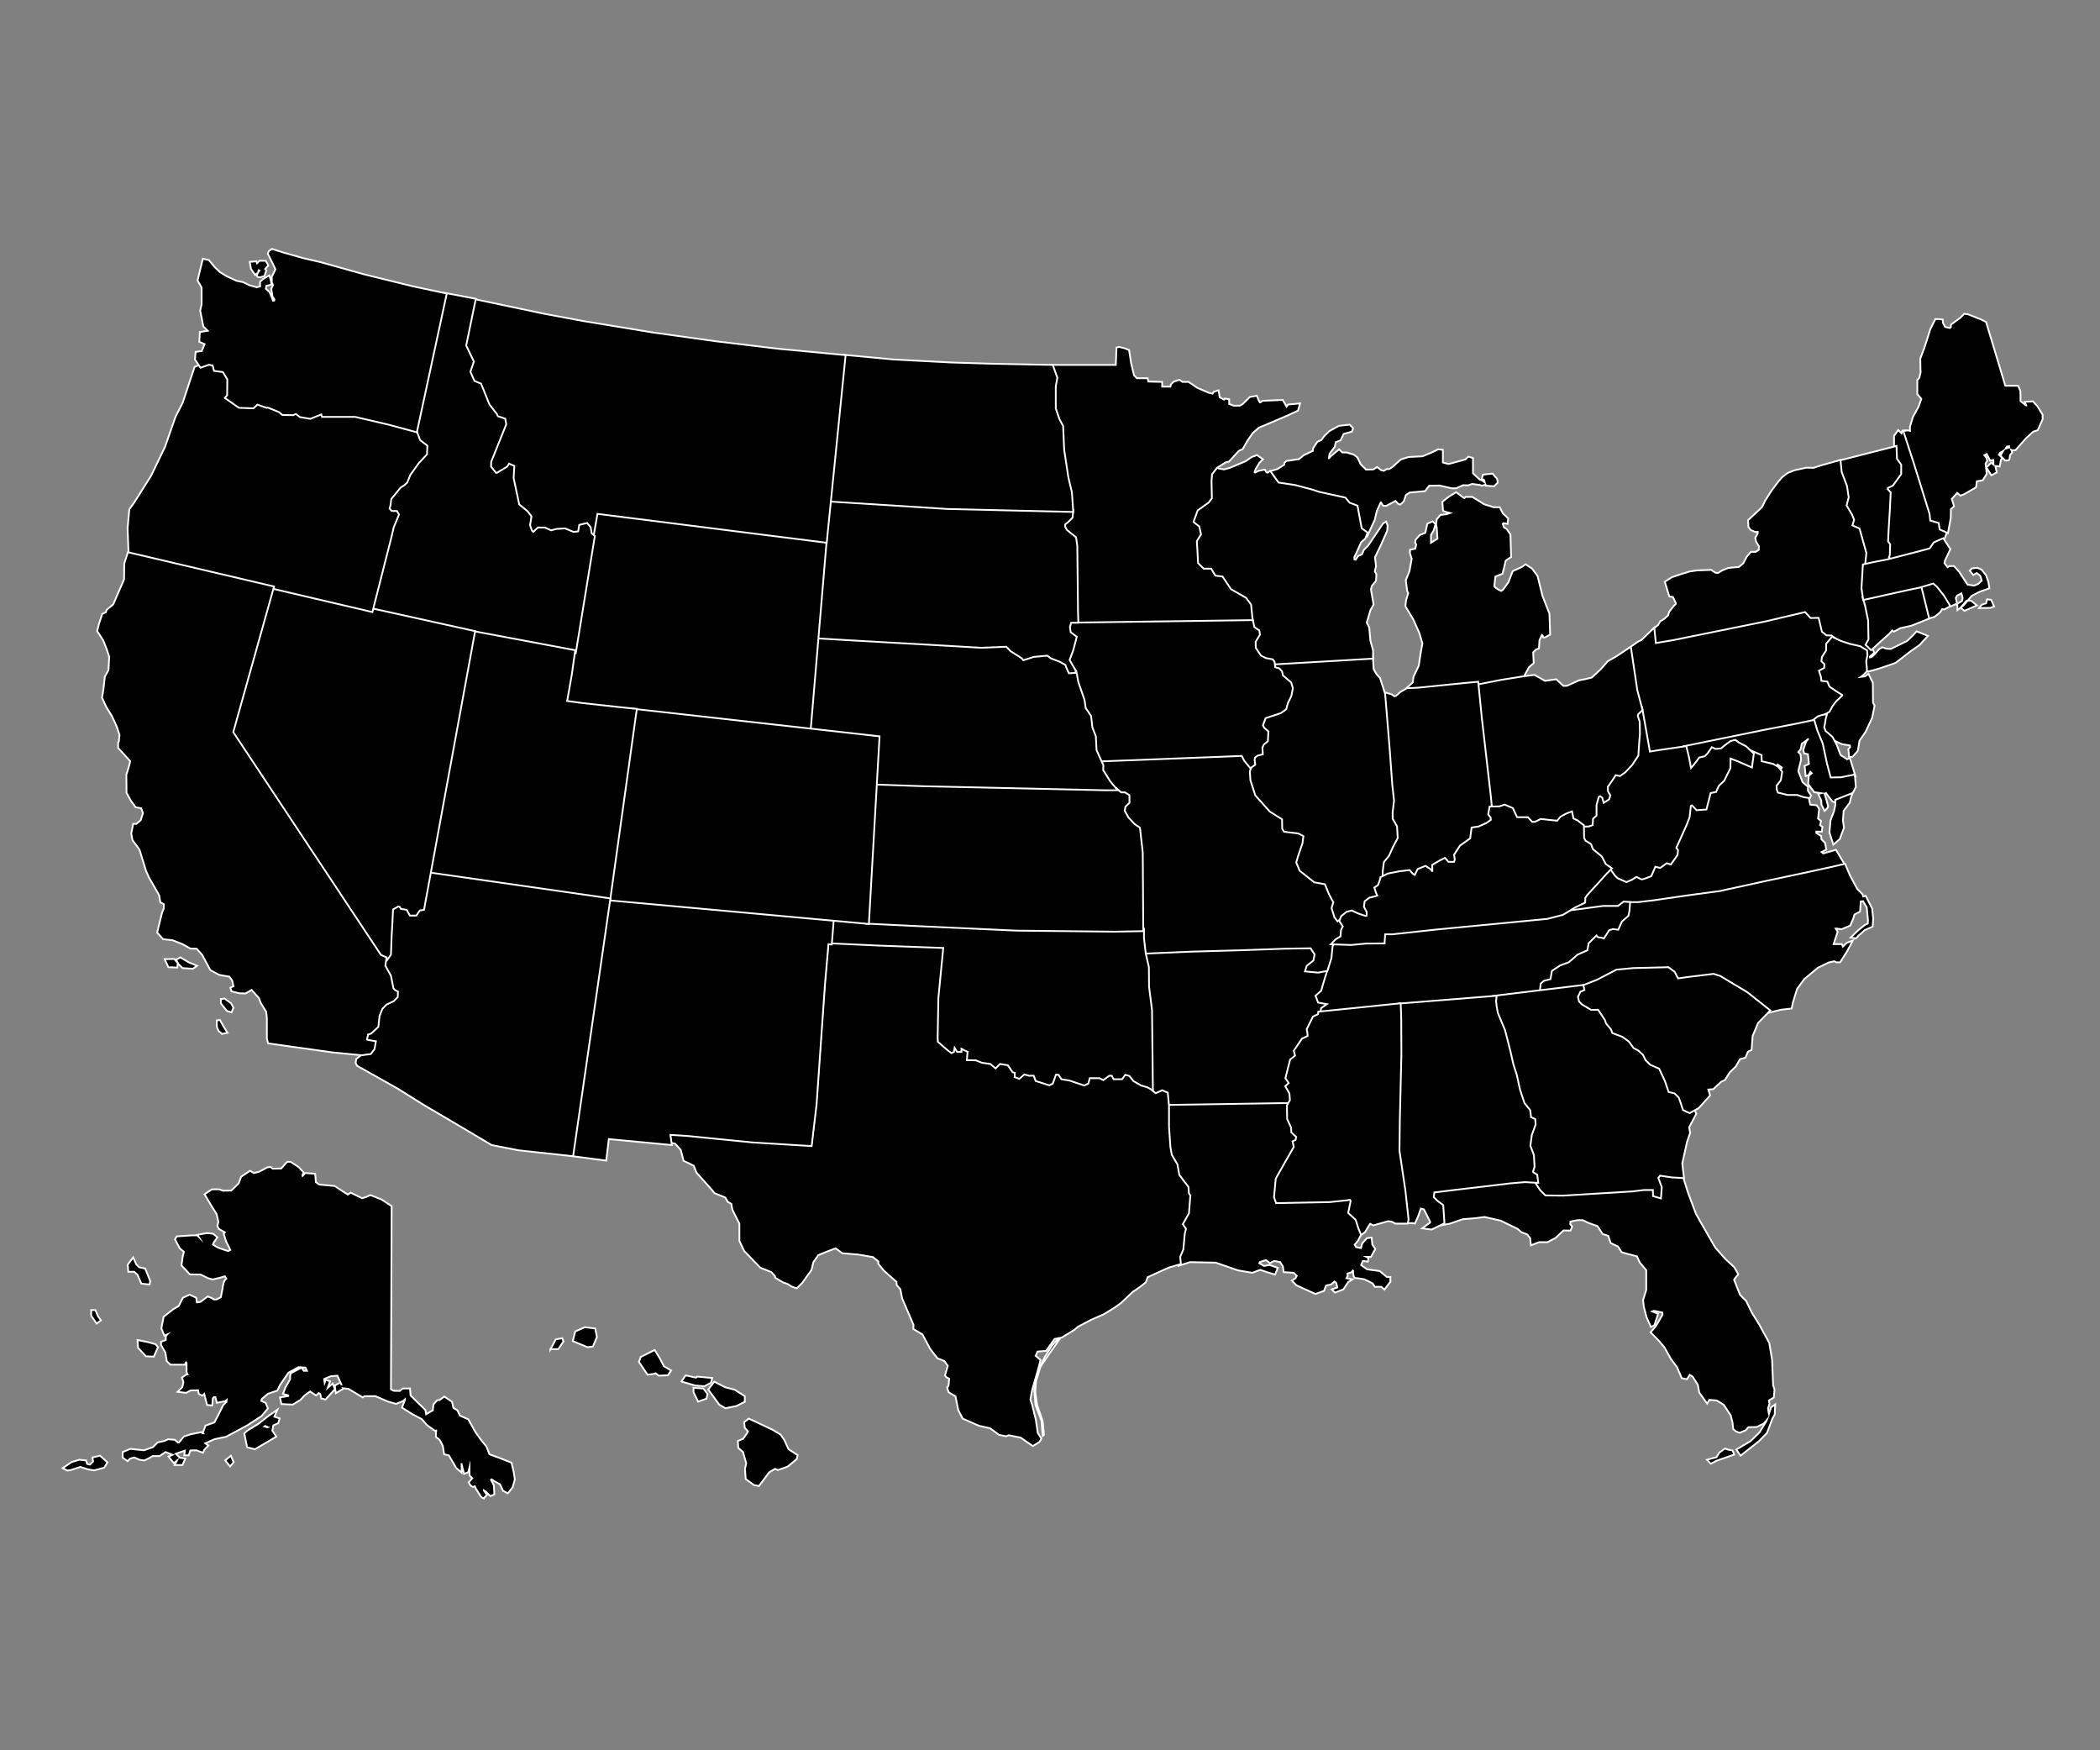 <?xml version="1.0" encoding="utf-8"?>
<!-- Generator: Adobe Illustrator 18.1.1, SVG Export Plug-In . SVG Version: 6.00 Build 0)  -->
<svg version="1.1" id="Layer_1" xmlns="http://www.w3.org/2000/svg" xmlns:xlink="http://www.w3.org/1999/xlink" x="0px" y="0px"
	 viewBox="0 0 1200 1000" enable-background="new 0 0 1200 1000" xml:space="preserve">
<rect x="0" y="0" width="1200" height="1000" fill="#808080" stroke="none"/>
<g id="Hawaii">
	<path stroke="#FFFFFF" stroke-miterlimit="10" d="M430.9,848.5l-4.8-3.5l-0.4-5.9l0.7-3l-1.8-6.5l-2.7-2.3l-0.3-4l3.1-1.3l2.4-3.5
		l0.3-0.7l-1.8-2l-0.4-3.2l2.7-2.1l4.5,2.1l9.3,4.4l4.4,2.7l2.1,3.1l2.4,5.2l5.2,3.4l-0.6,2.3l-5.1,4.2l-5.5,2l-1.7-0.7l-3.4,2
		l-2.8,3.8l-3,4L430.9,848.5z M411,802.5l-6.3-8.6l3.5-4.5l6.2,3.2l5.4,1.4l5.8,3.7v3.2l-4.8,2.4l-6.3,1.3L411,802.5z M396.3,795.4
		v-2.5l5.6,0.4l2.4,3.1l-0.6,2.7l-4.8,1.7L396.3,795.4z M397.2,791.6l-7.8-2.3l2.4-3.5l5.9,1.3l0.7-0.6l8.6,0.8l-0.7,2.7l-3.7,2
		L397.2,791.6z M374.6,784.6l-1.1,0.4l-3.5,0.4l-4.9-7.3l1-2.8l8-4l3,4.9l2.3,4.4l4.1,2.4l-1.8,2.7l-5.2,0.3L374.6,784.6z
		 M314.5,771l3.1-5.8l3.7-0.6l0.7,1.8l-3,4.4h-4.5L314.5,771L314.5,771z M327.3,766.2l1.4-5.5l5.5-2.4l5.9,0.7l1,4.9l-2.3,5.4
		l-3.1,0.4L327.3,766.2z"/>
</g>
<g id="Alaska">
	<path stroke="#FFFFFF" stroke-miterlimit="10" d="M276.5,856.3c-0.1,0-1.1-0.6-1.8-1.4c-0.6-0.8-2.5-4.1-2.7-4.2l-0.7-1.6
		c-0.3,0.1-0.6,0.4-0.8,0.4c-0.1,0-0.4,0-0.6-0.1c-1-0.4-1.8-1.8-1.8-2.1l-0.3-0.4l2.1-2.3l-1.6-1.6v-4.7l-0.7,2.8l-2.4,1l-1.4-5.4
		l-0.1-0.7l0.1,2.4v3l-3.1-2.7l-4.2-7.2l-2.7-0.6L253,826l-1.8-3.4l-2.1-1.6v-3.5l0.6-0.3l-1.1,0.3l-4.5-3.2l-3.1-3.5l-5.8-3.1
		l-5.5-3.5l1.7-4.4v-0.3l-1.1,1l-4,1.6l-4.8-1.4l-6.9-3h-6.3l-1,0.7l-8.2-4.9l-2.8-0.3l0.1,0.1l-4.5,2.7l-0.6-4.4l3.2-1.7l0.8,1.6
		l-2.5-5.5l-3.8,0.3l-3.8,1.6l0.3,2.1l0.6-1.6l2.5,0.8l-1.3,3.7l2.8-2.4l1.3,3.2l-5.4,5.9l-2.4-0.6l-0.6-2.5l-0.8-0.6l-1.6,1.4
		l-3.4-2.3l-3.2,2.3l-2.3,2.5l-4.4,2.7l-6.5-0.3l-0.8-3.8l4.7-0.8v-0.4l-3-0.8l1.4-3.7l2.7-4.7v-2l0.3-1.4l6.2-3.2l1.3,1.8h1.8
		l-0.8-1.8l-4-0.3l-5.8,3.2l-2.8,4.1l-2.1,3.1l-1.4,3l-5.4,1.8l-3.5,3l-0.3,1.1l2.5,1.1l1.3,3.2l-3.7,4.4l-8,5.2l-9.6,5.2l-2.7,1.4
		l-6.6,1.4l-5.2,2.3l1.8,1.3l-2.3,2.3L116,830l-3.8-1.4l-3.4,0.1l-1,2.8h-2.5l0.3-2.7l-3.2,1.1l-2,0.7l2.5,2.3l3,0.4l-1.6,3.7h-4.5
		l1.3-2.5l-1.8,1.4l-3-3.7l2.3-1l-4-1.6l-3.4,2.3h-4l-2.4,1.4l-2.3,1.1l-2.8-0.4l-3-1.3l-2.4,0.7l-1.4,1.4l-2.8-2v-3.2l4.4-1.8
		l7.8,0.8l5.1-1.8l2.7-2.7l3.7-0.8l2.3-1l3.8,0.3l1.8,1.6l0.6-0.1l2.8-3.4l4-1.3l4.2-0.8l1.8-0.4l0.8,0.7h-0.1l1.6-4.4l5.1-1.8
		l2.3-4.4l2.8-5.6l1.8-1.7l0.1-1.1l-0.7,0.6l-4.9,1l-0.8-3.2l-0.8-0.1l-0.7,0.7l-0.3,4.1l-3-0.3l-1.6-6.3l-1,1l-2.1-1l-0.4-2.1
		l-4.2,0.1l-2.7,1.4l-4.8-0.6l2.7-2.7l0.6-2.8L104,787l2.4-1.6l0.8-0.1l-0.6-1.4v-5.2l-0.3-0.3l-0.7,1.3h-8.2l-2.1-2l-0.8-4.9
		l-2.5-4.4v-1.8l2.7-1l0.1-2.4l0.8-0.8l-1.7,0.7l-1.7-4.2l1.3-6.6L99,748l3.1-1.8l2.4-4.7l3.8-1.8l3.8,1.7l0.4,2.7l2.1-0.3l4.1-3.1
		l2.4,1l1.1,0.7h1.6l2.4-1.3l1-5.1c0.1-1.1,0.6-4,1.4-4.7c0.3-0.3,0.6-0.6,0.7-0.7l-0.8-1.4l-2.7,0.8l-4.2,1l-2.7-0.7l-4.2-2.1
		l-6.2-0.1l-4.8-5.1l0.7-5.1l0.7-2.7l-2.4-2l-2.7-5.1l1-1.7l8.7-0.6h3l0.8,0.8l-0.7-1.1l5.5-1l3.5,0.4l2.4,2l-2.1,3.1l-0.4,1.1
		l2.8,1.7l5.8,2l1.3-0.7l-2.4-4.8l-1.4-4.5l0.7-0.7l-3.5-2l-0.8-1.8l0.6-2.1l-1-4.5l-3.5-5.6l-3.4-5.8l4.2-2.8h4.2l2.1,0.8l4.8-0.1
		l4.2-4.1l1.4-3.8l5.1-3.4l2.1,1.3l3-0.7l4.7-2.5l1.8-0.3l1.3,1l4.9-0.1l3.4-3.8h2l4.7,3.1l2.7,3l-0.7,1.6l0.1,0.3l1.6-1.6l5.6,0.4
		l0.4,4.8l2,1.4l8.7,0.8l7.5,4.9l1.7-1.1l6.5,3.2l2.3-0.7l2.5-1.1l6.3,2.5l5.8,3.8l-0.4,104.7l1.6,0.8l3.4,0.1l1.8-1.4h4.1l0.3,4
		l8.5,8.3l0.4,2.4l3.4-2l0.4-0.1l0.4-3.5l2.1-2.4l1.4-0.1l2.7-2l4.4,3l0.8,3.5l2.3,1.4l1.4,3l4.8,2.1l4.2,7.5l3.4,4.7l2.8,3.4
		l1.7,4.4l5.8,2.1l6.8,2.7l1.3,5.6l0.6,4l-1.3,4.5l-2.7,3.4l-2.7-1.4l-1.8-3.8l-3.1-1.7l-1.7-1.1l-0.3,0.3l1.6,3.1l0.3,5.2l-2.3,1
		l-2.7-2.7l-1-0.6v0.1l1.8,2.5l-1.7,1.7L276.5,856.3z M35.8,838.8l5.2-3.5l4.4-1.3l3.8,0.4l0.6,2l1.6,0.4l1.8-1.8l-0.4-2.3l4.4-1
		l4.2,3.8l-1.8,3l-5.8,1.6l-3.5-0.6l-4.4-1.4l-5.1,1.7l-2.3,0.4L35.8,838.8z M128.7,834.4l3.2-2.7l1.6,3.7l-2,2.4L128.7,834.4z
		 M141.2,826.9l-1.6-7.9l1.8-1.7l6.1-3.7l5.6-4.4l5.4-3.8l-1.7,4l3,1l-0.8,2.7l-2.8,1.3l-0.6,3l2.3,3.4l-5.9,3.5l-6.3,3.7
		L141.2,826.9z M152.8,815.5l0.3-0.1l-1.6-0.7l-0.4,0.3L152.8,815.5z M83.4,774.9l-4.5-4.8l-0.3-4.5l5.5,1.1l4.8,1.3l1.4,1.7
		l-2.4,5.4L83.4,774.9z M52.1,751.7v-3.2h2.4L56,752l1.7,2.4l-2.5,1.8L52.1,751.7z M80.8,733.4l-2.3-5.2l-1.8-1.6h-3.4l-0.3-4.1
		l3.1-4.1l1.8,4l1.6,1.6l3.5,0.8l2.8,7.1l-0.3,2L80.8,733.4z"/>
</g>
<g id="Florida">
	<path stroke="#FFFFFF" stroke-miterlimit="10" d="M975.4,834l4.1-1.1l1.3-0.3l1.7-2.7l3.2-2.3l2,0.7l2.4,0.4l0.8,2.4l-4.9,1.7
		l-5.2,1.8l-3.2,1.7L975.4,834z M992.2,828.2l4-2.4l4.1-2.4l5.2-5.1l3.8-6.3l0.3-0.7l-1.7,2l-4.1,2l-4.7,0.1l-1.6,1.8l-3.4,1.4
		l-2-0.7l-1.7-1.4l-0.4-3.8l-1-4l-4-6.1l-4.1-2.5l-4.1-0.3l-1.3,2.1l-4.5-6.3l-0.8-4.4l-3-4.7l-1.6-1L964,788l-3-0.6l-2.7-6.3
		l-3.5-4.7l-3.7-6.6l-3.1-3.7l-4.8-4.9l3-3.5l3.8-6.5l-0.1-1.3l-4.8-1l-1,0.4l3.4,1.3l-2.1,6.5l-2,1.1l-2.5-5.6l-1.6-6.1l-0.4-3.7
		l1.8-5.8v-11.3l-3.7-4.4l-1.6-3.5l-6.1-1.6l-2.7-0.8l-2-3.2l-4.2-2l-1.4-4.1l-3.2-1.1l-3-4.5l-4.9-1.7l-3.5-1.7h-2.8l-4.2,0.8
		l-0.1,1.6l1.1,1.3l-1,2.3l-4-0.1l-4.4,4.2l-4.7,2.5h-4.8l-4.7,1.8l-0.4-4.1l-1.7-2.1l-3.5-1.4l-2-1.8l-9.7-4.7l-9.2-2.1l-5.2,0.7
		l-7.3,0.6l-7.2,2.5l-5.2,1l-0.3-10.3l-3-2.1l-2.5-2.5l0.4-4.7l13-1.7l31.3-3.5l8.3-0.8l7.1,0.4l3.4,5.1l1.6,1.6l9.6,0.6l39.5-2.4
		l6.6-0.8l6.9,0.3l0.6,3.7l1.4,0.6l0.3-4.5l-2-5.4l2.1-2.4l7.2,0.6l6.8,0.4l3,9.5l4.5,11.9l6.5,11.4l4.5,7.8l5.9,6.6l4.9,4.5
		l2.3,4.1l-1.7,2l-0.7,1.1l3.4,8.6l3.5,3.5l3.2,6.6l4.4,7.1l5.6,10.3l1.6,9.5l0.6,14.7l0.8,2.3l-0.4,4.7l-2.8,1.6l0.3,2.1l-0.8,2.4
		l0.4,2.8l0.1,0.4l1.3-3.8l2.3-1.6l-0.3,5.8l-1.3,2.3l-3.1,8.2l-4.7,4.8l-6.6,5.2l-3.8,3L992.2,828.2z"/>
</g>
<g id="New_Hampshire">
	<polygon stroke="#FFFFFF" stroke-miterlimit="10" points="1077.8,319.3 1078.5,316.6 1078.7,311.4 1077.5,309.8 1077.7,303.6 
		1078.7,292.3 1078.7,282 1077.4,279.9 1077.4,277.8 1080.8,276.4 1085,270.4 1085,265.9 1082.8,262.7 1082.3,255.5 1082.3,249 
		1084.7,245.7 1086.6,247.6 1087.1,246 1089.2,246 1095,264.4 1103.9,293 1104.3,296.1 1109,297.5 1109.7,301.2 1113.1,302.5 
		1111.4,307.3 1110.1,308.8 1105.7,310.8 1103.5,314.2 1100.5,315 1079.6,320.5 	"/>
</g>
<g id="Michigan">
	<path stroke="#FFFFFF" stroke-miterlimit="10" d="M885.4,350.6l-4-10.2l-2.8-11.3l-3.1-4.2l-3.7-2.5l-2.3,1.6l-5.1,2.3l-2.4,6.3
		l-3.2,4.4l-1,0.6l-1.4-0.6c-1.1-0.7-2.3-1.6-2.5-2c0.1-0.8,0.4-4.4,0.6-5.6l4.1-1.6l1.1-4.5l0.7-3l3.1-2.1l-0.4-12.8l-2.1-3.1
		l-1.6-1l-0.7-2l0.4-0.4l2.4,0.4l0.3-3.1l-3.1-3l-1.7-3.4h-3.5l-5.4-1.7l-6.8-4.2h-3.8l-0.7,0.7l-0.6-0.3l-4.1-3.1l-4.1,2.5l-3.8,3
		l0.4,5.2l1.7,0.6l2.3,0.6l-2.1,0.7l-3.4,0.4l-2.1,2.5l-0.4,2.8l0.4,2l0.4,6.3l-3.7,2.3v-4.4l1.6-2.8l1-3.4l-1.6-1.6l-3.1,1.3
		l-1.1,5.2l-3.2,1.3l-2.4,2.7l-0.3,1.7l0.7,1l-0.6,2.4l-3,0.6v2.1l1,3l-1.3,7.2l-2.1,5.1l0.8,6.1l0.6,1.3l-0.8,2.7l-0.4,1.1
		l-0.4,3.7l4.5,7.5l3.5,7.9l1.7,5.8l-1,5.6l-1.1,7.2l-3,6.3l-0.4,3.2l-5.2,4.8l7.3-0.3l26.2-2.8l8.2-1.1l0.1,2.1l9.2-1.6l12.6-1.8
		l5.2-0.6l0.3-1.3l0.1-1.7l2.4-4.4l2.7-2.3l-0.3-6.2l1.6-1.6l1.7-0.6l0.3-4.7l1.4-3l0.4,0.3l0.3,1l1,0.1l3-1.6L885.4,350.6z"/>
	<path stroke="#FFFFFF" stroke-miterlimit="10" d="M805.6,281.4l8.7-0.8l2.4-3.1l5.9-0.1l7.1,1.6h2.4l4-1.8l2.7,0.1l2.5-0.8l4.4,0.6
		l1.1,0.4l2.1-0.6l0.1,0.6l4.8,0.3l2-2v-0.3c-0.1-2.1-0.7-2.4-0.8-2.5c-0.3-0.1-1.1-1.3-1.8-2.1l-0.3-0.3l-3.1,0.3l-2.4,0.3
		l-0.7,2.4l1.4,0.7l0.3,1.3l-1.4-1l-1.6-0.7l-3.7-3.5v-8.7l-2.7-0.8l-1.6,1.6l-7.3,2l-2.3,0.6l-3.2-0.8l-0.1-0.1V257l-2.7-0.3
		l-3.4,1.7l-5.5,2.3l-8,0.4l-4.4,1.4l-4.9,4.4l-1.8,1.1h-1.4l-1.6,1l-1.6-0.4l-2.3-1.8l-2.1,1.4l-4.2,0.1l-3.1-3.1l-1.8-3.8l-2-1.6
		l-4.2-1.3H767l-1.8-1.8l-4.9,4.1l-0.8,1h-0.1l0.3-2.5l3-4l0.6-2.7l2.7-1l1.8-3.7l4.7-1.3l0.7-2l-2-2l-6.2,0.7l-5.5,3.1l-3,3l-1.4,2
		l-2.3,1l-2.5,3.8l-0.1,1.4l-5.1,2.4l-2.8,2.3l-7.3,1.1l-1.1,1.1v1l-4,2.5l-3.4,1l-1.6,1.3l5.1,7.1l9.9,1.4l10,2.7l3.5,1.3l14.7,3.2
		l2.5,2.8l4.1,1.6l2.4,12.6l1.8,1.4l2.3,2.1l4.4-9.6l1.1-4.8l2.3-5.1h0.1l1.3,2h1.8l5.2-2.8l1.6,1.7l1.1,0.4l2-1.8l1.3-3.7
		L805.6,281.4z"/>
</g>
<g id="Vermont">
	<polygon stroke="#FFFFFF" stroke-miterlimit="10" points="1064.8,316 1061.4,303.2 1060.9,303 1056.8,301.2 1057.9,297.2 
		1057.1,294.9 1053.7,289.1 1054.8,284.1 1054,278.1 1051,270.2 1049.9,263.4 1083.7,254.8 1084,262.1 1086.4,265.5 1086.4,270.9 
		1081.6,277.5 1078.8,278.8 1078.7,279.5 1080.4,281.3 1079.9,291.5 1079.2,302.9 1078.9,309.4 1080.1,310.9 1079.9,317 
		1079.4,318.6 1081.6,320.1 1070.9,322.4 1064.4,323.4 	"/>
</g>
<g id="Maine">
	<path stroke="#FFFFFF" stroke-miterlimit="10" d="M1108.4,302.5l-0.6-3.7l-4.8-1.4l-0.4-3.8l-8.9-28.6l-6.1-18.8l2.7-0.3l1.1,0.3
		v-2.4l1.7-5.6l3.2-5.8l1.6-4.5l-2.3-2.8v-7.9l1.1-1.3l0.8-3.1l-0.1-1.7l-0.1-6.2l2.3-6.1l3.5-10.9l2.8-5.6h2l2.3,0.3v1.8l1.3,2.4
		l2.7,0.6l0.6-0.6v-1.3l5.2-3.8l2.4-2.4l2.3,0.3l7.5,3l2.7,1.4l11,36.4h7.3l1.3,3l0.1,5.8l3.1,2.4h0.1l-0.8-2l4.7-0.3l2.5,2.8l3,4.8
		v2.7l-2.8,6.2l-2.5,0.8l-4.1,3.7l-6.1,6.9h-1.8c-0.1,0-0.4,0-0.6-0.1l0.6,1.3l-1.3,1.6c-0.1,1-0.3,2-0.3,2.1c0,0.3-0.1,0.8-1,1
		c-0.3,0-0.6,0-0.8,0c-0.3,0-0.4,0-0.4,0h-0.3l-2.7-2.8l1.6-2.7l-1.8,1.1l-0.7,1.1l2,1.8l-0.8,1.1l-0.7,3.8l-2.5-0.3l0.8,3.7
		l-3.1,1.7l-2.8-4.5l2.7-2.7l1.3,1v-1.8l-0.1-0.8l-1.7,0.4l-2.1-3.8l-1.3,0.7l1.1,1.3l0.6,1.8l-1,1.7l0.4,3.5l0.3,2.3l-2.3,3.7
		l-3.4,0.6l-0.4,3.4l-6.9,4l-2.1,0.8l-1.8-1.6l-3.1,3.5l1.3,4.1l-1.8,1.7l-0.1,5.1l-1.6,8.6L1108.4,302.5z M1146.1,256.3l2.1-0.7
		c0-0.1-0.1-0.3-0.1-0.6l-1.3,0.1L1146.1,256.3z"/>
</g>
<g id="Rhode_Island">
	<polygon stroke="#FFFFFF" stroke-miterlimit="10" points="1096.2,334.2 1104.8,331.5 1107.9,334.2 1112,339.6 1115.6,345.6 
		1111.1,348.2 1109.8,348 1108.6,349.9 1105.5,352.4 1101,353.8 	"/>
</g>
<g id="New_York">
	<polygon stroke="#FFFFFF" stroke-miterlimit="10" points="1065.4,382.9 1065.1,377.8 1065.7,374.4 1065.5,372.3 1062.6,370.5 
		1057.1,369.3 1052.3,367.9 1047.5,365.7 1046.2,364.6 1043.1,364.4 1040,361.7 1038,354.5 1034.1,354.5 1031.1,351.3 1007.7,356.6 
		955.1,367.4 945,368.9 943.9,359.9 946,358.3 947.6,356.9 948.7,355 951.1,353.5 953.2,351.6 953.8,349.6 956.5,346.1 957.6,345.1 
		957.5,344.4 956,341.1 953.9,340.8 951.3,332.4 955.3,329.8 960.7,328 965.6,326.5 969.7,325.9 977.8,325.6 980.2,327.2 
		981.7,327.4 984.1,325.9 987.5,324.5 993.7,323.9 996.1,321.9 998.2,318 1000.5,315.3 1003.2,315.3 1005,314.2 1005.1,312.1 
		1003.5,309.5 1003,307.4 1004.4,304.7 1004.4,303.9 1002.8,303.9 1000.4,302.8 999.1,301.1 998.9,297.2 1006.3,290.3 1007,289.5 
		1008.7,286 1012.3,280.3 1015.7,275.8 1018.3,272.7 1021.4,270.3 1025.3,268.7 1032.2,267.2 1036.2,267.3 1041.6,265.6 
		1051.7,262.8 1052.4,269.7 1055.4,277.6 1056.4,284.1 1055.2,288.8 1058.3,294 1059.5,297 1058.5,300.2 1061.6,301.5 1062.6,302 
		1066.5,316 1065.8,322.4 1065.3,335.5 1066.2,342.1 1067.2,346.5 1069.1,355.4 1069.1,365.5 1067.8,368.1 1069.8,370.2 1071,372.9 
		1068.5,375.1 1068.6,375.6 1069.5,375.4 1071,374 1073.9,370.8 1075.7,369.8 1077.8,370.6 1080.4,370.8 1089.8,366.2 1093.2,362.9 
		1095.2,360.7 1101.7,363.3 1096.9,368.5 1091.9,372 1083.2,378.7 1079.9,379.9 1072.7,382.3 1067.5,383.7 	"/>
</g>
<g id="Pennsylvania">
	<polygon stroke="#FFFFFF" stroke-miterlimit="10" points="937.4,406.2 934.3,394.3 930.7,370.3 936.3,366.4 937.8,365.8 
		945.3,358.6 946.2,367.4 956.3,365.7 1009,355 1031.5,349.7 1034.6,353.1 1039.2,353 1041.1,360.9 1043.7,363 1046.6,363.1 
		1048.6,364.6 1044.9,368.2 1044.9,371.9 1042.5,375.7 1042.4,377.2 1044,378.8 1043.8,382.5 1041.1,383.7 1042,386.6 1042.1,387.5 
		1045.4,387.8 1046.6,391.2 1050.9,394.2 1054.1,396.3 1054.1,398 1049.9,401.9 1048,404.6 1046.5,407.7 1043.4,409.4 1041.7,409.8 
		1039.3,410.5 1036.8,412.5 1036.3,412.9 1025.9,414.9 1007.7,418.3 961.3,427.8 946.6,429.6 941.9,430.6 	"/>
</g>
<g id="New_Jersey">
	<polygon stroke="#FFFFFF" stroke-miterlimit="10" points="1056.6,432.4 1056.2,428 1057.2,426.9 1057.1,425.9 1052.6,425.2 
		1046.5,422.4 1042.3,418.6 1040.8,415.5 1041.6,412.1 1041.8,410.7 1042.5,408.3 1045.4,406.7 1047.1,403.5 1049.2,400.7 
		1052.7,397.4 1052.7,397.1 1050,395.4 1045.4,392.3 1044.2,389.4 1040.8,389 1040.6,387 1039.4,383.2 1042.4,381.6 1042.5,379.4 
		1040.8,377.8 1041.1,375.4 1043.5,371.6 1043.5,367.8 1046.9,363.8 1051.7,366.1 1056.8,367.8 1063,369.2 1066.9,371.6 
		1067.1,374.4 1066.4,377.8 1066.8,381.9 1066.8,383.6 1064,386.3 1063.4,386.7 1065.8,386.4 1067.7,385 1070.2,390.1 1070.3,401.5 
		1071.2,403.1 1069.8,410.1 1066,418.2 1062.6,423.1 1061.6,429 1058.6,432.4 	"/>
</g>
<g id="Delaware">
	<polygon stroke="#FFFFFF" stroke-miterlimit="10" points="1043.1,437.2 1040.6,425.4 1037.7,418.4 1035.5,411.8 1038.7,409.3 
		1040.8,408.6 1044,407.9 1043.2,411 1042.8,413.7 1042.4,415.5 1043.2,417.6 1047.2,421.1 1049.6,425.6 1051.7,431.3 1055.5,433.8 
		1057.1,433.1 1060.3,443.7 1052,445.3 1045.2,445.5 	"/>
</g>
<g id="Maryland">
	<path stroke="#FFFFFF" stroke-miterlimit="10" d="M1040.8,459.6l-0.1-2.3l-1.7-3.7l1.7-0.4l-4-0.6l-3.5-4.7l0.4-4.8l1.7-1.3
		l-0.8-0.8l-1,1.8l-1.7,0.6l-0.6-5.8l2.5-1.1l-0.6-5.6l-2.1-0.4l-0.6-2l1.7-4.9l1.4-1.6l-1.6,1.3l-2.3,1.6c-0.1,0.7-0.4,1.7-0.4,2.1
		c0,0.7-0.8,2-1.6,2.7l1.3,1.3l0.3,3l-1.6,6.5l2.4,6.3l3.1,2.7v2.3l1.8,2.7l-1.6,3.4l-3.1-0.4l-3.8-1.1l-5.2,0.1l-6.6-1.8l-1-2.7v-3
		l2.3-3.2l1-4.8l1.3-2.5l-2.4-1.7l-1.7,2.4l-1.8-0.8l-7.2-1.7V433l-4.8-2l-1.6-2l-2.3-2l-3.5-1.7l-1.8-1.3l-1.8,0.4l-2.4,1.7
		l-3.2,2.7l-4,0.4l-1.3-0.6l-1.8,2.7l-2,2l-3,0.7l-5.2,6.1l-1.4,1.4l-1.4-8.3l-1.6-6.8l46.6-9.5l18.2-3.5l9.9-2.1l1.8,6.1l3.1,7.5
		l2.4,11.4l2.1,7.9l5.8-0.1l8-1.6l0.6,7.1l-2.7,5.4l-8.6,3.7l-2.1-0.8l-3.7-4.8l-0.8,0.4l1,3.2c0.4,1.6,1,3.5,1,4c0,0.1,0,0.7-1.3,2
		l-0.7,0.6L1040.8,459.6z"/>
</g>
<g id="Virgina">
	<path stroke="#FFFFFF" stroke-miterlimit="10" d="M904.4,514.5v-2.4l2-2.8l13.5-14.8l5.2,5.9l4.2,1.1l3-1.3l3-1.8l3.2,1.7l4.2-1.6
		l2.4-5.8l3.4,0.7l3.5-2.7l2.1,0.6l3.1-4l0.3-2.1l-1.3-1.7l1.4-2.7l6.3-15l0.8-7.3l2.4-1l2.8,3.1l4-0.3l2.4-9.2l3.5-0.7l1.3-3.1
		l3.2-3l3.2-6.8l0.1-7.1l12.6,4.9c0.3-1,0.4-3.4,0.6-5.4v-1l5.8,2.5l0.1,3.5l6.6,1.6l2.8,1.6l2.3,2.8l-0.8,4.9l-2.4,3.1l0.1,2.1
		l0.6,1.8l5.6,1.4h5.5l3.8,1.3l2.8,0.4l0.8,3.8l3.7,0.4l1.4,2l-0.6,5.6l1.7,1.4l-0.6,2.3l1.4,1l-0.4,2.8l-3.1-0.1v0.8l2.8,1.8
		l0.1,1.8l2.1,2.1l0.7,3.8l-2.7,1.4l1,0.8l7.2-2.1l5.2,8.7l-72.2,15.7l-46,6.5l-8.2-0.4l-3.1,2.4l-9.2,0.3l-10.2,1.1l-17.4,2.5
		L904.4,514.5z M1045.4,475.6l0.6-6.9l2-5.2l0.8-3.7l-0.1-2.8l9.6-3.8l-1.3,5.4l-3.5,4.7l-0.4,5.4l0.6,4.2l-2.4,6.5l-3.7,3.2
		L1045.4,475.6z"/>
</g>
<g id="West_Virginia">
	<path stroke="#FFFFFF" stroke-miterlimit="10" d="M924.4,501.8l-1.6-1.6l-2.7-3.7l-4-2.5l-2.1-4.5l-5.4-4.2l-0.7-2.7L905,481
		l-1.1-2.3l-0.3-7.3l3.2-0.1l1.8-0.7l0.1-3.2l2-1.8l0.1-5.9l1.3-5.1l2.3-1.1l2.1,1.8l0.4,1.6l1.1-0.6l0.4-1.4l-1.3-2.1v-3.4l1.3-1.8
		l2.8-4.1l2-2.1l2.7,0.6l2.4-1.7l3.7-4.1l2.7-4.5l0.4-6.8l0.6-6.2v-5.5l-1.4-4l1.4-2.1l2.7-2.7l4.4,25l4.9-0.8l15.9-2.3l1.6,6.6
		l1.1,5.9l1.7-2l3-4l3.1-0.7l1.7-1.7l2.4-3.5l2.1,1l3.1-0.3l3-2.4l2.5-1.8l2.7-0.7l1.8,1.4l4.4,2.3l2.4,2.3l2,1.8l-1.1,8l-8-3.5
		l-4.2-1.6l-0.1,5.5l-3.5,7.1l-3.1,3l-1.6,3.5l-3.1,0.6l-1,4l-1.4,5.4l-5.6,0.4l-2.7-2.8l-0.6,0.3l-0.7,6.5l-1.7,4.4l-5.9,13.1
		l1,1.3l-0.3,2.8l-3.8,5.4l-2.4-0.7l-3.7,2.7l-2.8-0.7l-2.3,5.4l-0.3,0.1c-1,0.4-4.1,1.7-5.1,1.7c-0.3,0-0.4,0-3.1-1.4l-2.5,1.6
		l-3.2,1.4L924.4,501.8z"/>
</g>
<g id="Ohio">
	<polygon stroke="#FFFFFF" stroke-miterlimit="10" points="900.5,469.2 898.1,468 897.4,465 895.5,465.7 892.8,467.1 890.6,469.9 
		883.5,469.2 880.7,468.8 877.6,470.5 875.1,470.5 872.7,468 866.3,468 863.6,462.5 860,460.8 857.1,461.8 851.4,461.9 850.7,455.4 
		847.4,426.6 845.3,409.8 843.6,391.2 858,388.4 870.5,386.4 876.8,385.6 879.9,387.3 882.8,389 889.3,388.1 893.4,391.9 
		895.5,391.8 902.3,388.7 906,388 909.6,387.1 914.6,382.5 918.7,377.8 923.6,375 931.9,369.5 935.6,394.3 938.6,405.7 936.2,408 
		935.9,409.1 937,412.5 937.1,419.2 936.6,425.4 936.2,431.7 932.8,436.9 928.8,441.2 925.7,443.4 923.3,442.9 922.3,444.4 
		919.6,448.4 918.8,449.5 918.8,452 920.2,454.4 919.5,456.7 916.4,458.7 915.6,455.8 914.4,454.9 913.6,455.3 912.3,459.9 
		912.3,466 910.3,467.8 910.1,471.4 907.9,472.2 904.8,472.3 	"/>
</g>
<g id="Indiana">
	<polygon stroke="#FFFFFF" stroke-miterlimit="10" points="788.9,497.9 789.4,492.1 792.2,488.4 794.5,483.8 797.6,478.7 797,471.9 
		794.8,468.7 794.4,464.4 795.3,457.7 794.8,449.2 793.2,429.6 791.7,410.8 790.4,395.3 795.2,396.7 796.8,397.8 797.7,397.6 
		800.3,395.3 804,393.2 810.3,392.9 837.2,390.2 844.7,389.5 846.7,409.7 851.9,454.9 852.6,462 852.2,464.6 853.6,466.7 
		853.9,469.1 850.4,471.2 845.9,473.2 842.3,473.9 841.6,479.5 836,483.8 832.7,488.3 833.2,491.1 832.2,493.7 827.2,493.7 
		825.5,491.8 822.9,493.2 820,494.8 820.2,498.7 817.6,499.3 816.9,497.6 814.7,496.2 811.3,497.6 809.2,501.7 806.6,500.3 
		805.1,498.4 800,499 793.2,500.1 788.7,502.5 	"/>
</g>
<g id="Illinois">
	<polygon stroke="#FFFFFF" stroke-miterlimit="10" points="761.3,525.1 759.2,519.6 760.4,516.1 758,512.4 755.6,506.5 750.2,505.8 
		742,499 739,493.9 739.9,489.8 742.7,482.4 743.4,478.6 740.7,477.1 732.7,476.6 731.1,474.5 731.4,469.2 725.1,465 715.9,455.6 
		713.1,446.4 712.4,441.6 713.8,437.8 715.8,436.4 715.5,434.1 715.9,432 718.2,430.4 720,429.9 720,427.1 721,424.8 723.1,422.8 
		723.4,418.4 721.3,416.6 720.3,414.6 721.1,411.8 722.1,409.1 728.9,407.4 731,406.6 733.5,404.6 734.4,401.7 736.6,397.1 
		737.4,393.2 736.6,390.8 731.9,386.6 731.3,384.3 730.4,383.2 727.3,382.3 726.9,378.1 784.5,374.9 784.9,382.2 786.5,385.1 
		788.6,387.4 790.1,392.1 791.1,395.2 791.5,396.4 792.7,410.8 794.2,429.2 795.6,448.5 796.6,457.4 795.8,464 795.8,467.8 
		798.3,472.1 798.7,478.8 795.9,484.1 793.7,489 790.8,492.5 790.1,498 790.1,502 788.6,506.2 787.2,507.3 787.9,509.7 789,512 
		786.7,512.8 783.1,513.8 781.1,515.2 780.8,517.6 782.4,520.6 782.1,524 780,524.6 775.3,522.9 772.3,521.4 770.1,522 767.5,524 
		766.4,526.7 764,528.1 	"/>
</g>
<g id="Connecticut">
	<polygon stroke="#FFFFFF" stroke-miterlimit="10" points="1066,368.4 1067.7,365.3 1067.5,354.5 1065.7,345.8 1064.3,341.1 
		1091.1,335.1 1097.6,333.9 1102.4,353.4 1092.2,357.5 1085.9,358.9 1082.2,360.9 1081.3,360.2 1079.4,362.3 1075,366.2 
		1069.2,371.5 	"/>
</g>
<g id="Wisconson">
	<polygon stroke="#FFFFFF" stroke-miterlimit="10" points="726.5,377.8 723,377.4 719.6,375.8 716.3,370.8 715.9,366.4 718.4,362.2 
		718.3,361 715.5,359.2 714.6,354.8 713.5,345.8 711.1,342.7 702.5,337.6 697.7,330.8 693.5,330.3 691.4,326.3 687.3,326.3 
		683.2,322.4 682.6,313.9 682.6,309 684.9,305 684,301.6 681.2,299.4 680.2,298.8 683.3,290.8 689.8,285.8 691.1,284.3 691.1,274.1 
		691.4,270.4 694.5,266.2 696.2,267.6 699.4,268.2 702.8,267.3 711.8,263.5 715.3,261.1 718.3,260 721.7,262.4 719.7,264.4 
		717.5,268 716.9,269.7 717.2,270 719.2,269 720.7,268.7 722.8,268.3 723.7,269.9 724.5,270 725.8,269 730.6,275.7 740,277.1 
		750.2,279.8 753.7,281 768.8,284.3 771.2,287.2 775.7,288.9 778.1,301.8 781.5,304.3 780.1,307.8 777.8,309.8 775.3,315.4 
		773.9,318.3 774,319.7 774.7,319.8 776,317.7 778.3,316.7 779.3,314.2 781.7,311.9 785,307 790.3,299.1 792.1,298 792.9,300.2 
		792.7,303.2 789,311.6 785.7,318.4 786.3,323.5 785.6,326.5 786.5,328 786.3,331.8 783.9,334.8 783.4,336.8 784.1,340.8 
		784.9,345.4 783.1,348.6 782.1,352.1 781,355.7 782.4,358.5 783.1,366.1 784.6,371.6 784.6,376.3 728.2,379.6 	"/>
</g>
<g id="North_Carolina">
	<path stroke="#FFFFFF" stroke-miterlimit="10" d="M997.8,568l-15.2-9.2l-3.4-1l-15.4,1.8l-5.8,1l-2.1-4.2l-3.2-2.4l-20,0.6l-8.7,1
		l-11,5.5l-7.6,3.2l-26.9,3.2l0.7-6.2l2.5-2.1l3.1-0.7l0.7-4.4l5.5-3.5l4.7-1.8l5.1-4.4l5.1-2.4l0.7-3.7l5.1-5.1l1.8-0.4v0.8
		c0,0,0,0.7,0.3,0.7c0.7,0,1.6,0.1,2.1,0.3l2.7-4.1l3-0.8l2.4,0.3l1.8-4l3.5-3.1l0.6-2.4l0.3-5.1h5.9l8.7-1l19.3-2.8l18.6-2.5
		l26.5-5.8l24.6-5.2l13.7-3l6.8-1.6l2.8,6.6l4.2,7.8l3,3l0.4,1.3l1.4-0.4l3.7,7.3l0.6,5.6l-0.3,4.7l-4.5,2l-3.4,3l-1.6,1.7l-3.1-0.4
		l4.2-4.1l4-3.2l1.6-0.7l0.1-2.1l-0.7-7.2l-1.7-2.8l-0.3-0.7l-1.4,0.1l-0.4,5.8l-3.2,1.7l-0.7,2.3l-1.7,4l-4.9,2.1l-3.1-0.4h-0.3
		l1.1,1.8l-2.3,7.1h4.7l0.6,1.4l2.1-2.1l3.5-1.3l-3.2,6.1l-4,6.3h-2.1l-1.3-0.6l-3.1,0.7l-6.2,3l-7.8,6.5l-4.1,5.6l-2.4,7.8
		l-0.7,3.4l-6.2,0.7l-6.9,1.7L997.8,568z"/>
</g>
<g id="Massachusetts">
	<path stroke="#FFFFFF" stroke-miterlimit="10" d="M1120.3,347.2l3.5-4h2.5l3.4,2.7l-4,1.7l-3.1,1.4L1120.3,347.2z M1118,345.2
		l3.1-1.8l0.4-1.7l-0.7-2.7l-2.5,1.3l-0.7,1.4l0.7,3.1l-3.7,1.7l-3.7-6.1l-4.1-5.2l-2.1-1.8l-7.6,2.3l-6.3,1.3l-26.1,5.8l-1-6.6
		l0.8-13.7l5.8-1.3l8.3-1.6l21.6-5.6l2.5-0.7l2.3-3.4l5.4-2.4l4.1,6.2l-3.1,6.6l-0.3,1.4l1.8,2.4l1-0.7h2.7l3,3.4l4.7,7.2l3.8,0.6
		l2.5-1.1l1.8-1.8l-0.8-2.7l-2-1.6l-2,1.1l-2-2.5l1.3-1.3l3-0.3l2.5,1.1l2.5,3.2l1.3,3.7l0.6,3.7l-5.6,2l-4.5,2.3l-4.7,5.5l-3.5,2.7
		v-3.2h-0.5V345.2z M1132.4,345.5l2.5-0.8l0.6-2.3l2.3,0.3l1.7,3.8l-2.3,0.8l-6.3,0.1L1132.4,345.5z"/>
</g>
<g id="Tennessee">
	<path stroke="#FFFFFF" stroke-miterlimit="10" d="M746.9,578.2l1.1-4.9l-2-4.8l5.2-3l0.3-2.8l1.7-5.6l4.1-3.4l2-6.5l1.8-9.2
		l10.4,0.1l8.5-0.8l9.5-0.3l0.3-5.1h5.4l25-2.8l63.6-6.2l9.7-2.3l22.6-3h8.5l3.2-2.5l3.7,0.3l-0.4,5.2l-0.6,2.7l-3.7,3.2l-2.1,4.7
		l-3.1-0.4l-2.1,0.7l-3,4.7L916,536c0,0-1.3-0.4-2.1-0.4s-1.3-0.6-1.6-1.1l-4.5,4.4l-0.7,4l-5.6,2.5l-5.1,4.4l-4.9,1.8l-4.7,3.1
		l-0.8,4.7l-3.8,1l-1.8,1.6l-0.6,5.1l-135.4,13L746.9,578.2z"/>
</g>
<g id="Arkansas">
	<polygon stroke="#FFFFFF" stroke-miterlimit="10" points="666.8,625.1 664.1,624 660.3,625.7 656.9,622.9 656.6,576.2 655,562.8 
		655,552.6 652.8,543.5 750.2,540.4 752.9,544.6 751.6,549.7 747.9,552.8 747.7,553.8 753,554.5 758.9,553.3 757.2,558.4 
		755.7,563.4 755,566 751.7,568.9 753.2,572.8 758.2,573.7 754.9,576 754.4,580.3 751.3,581.8 748.1,588.3 748.5,590.3 748.6,592.7 
		745,594.5 740.7,600.6 741.7,603.6 738.5,606.2 736.8,612.9 736.1,615.7 738.2,619.1 736.2,620.9 738.2,624.2 738.6,628.8 
		736.9,631.9 667.7,633.5 	"/>
</g>
<g id="Missouri">
	<polygon stroke="#FFFFFF" stroke-miterlimit="10" points="745.7,555 746.7,551.8 750.5,548.8 751.2,545.3 748.9,541.8 735,542 
		709.6,542.9 681.1,543.7 652.8,544.9 652.3,537.7 652,531.9 651.6,487.6 649.9,473.6 647.1,471.6 644,467.8 641.1,463.3 
		641.8,460.1 644,458.1 644,455.1 642.7,454.4 640,454 635.9,450.5 632.1,445.4 628.9,440.5 629.1,437.5 627.2,433.7 631.1,433.5 
		710.4,430.6 712,433.7 715.3,437.6 714.2,440.7 714.5,445.7 717.3,454.4 725.6,463.7 732.6,468.1 732.7,473.5 733.7,475.2 
		741.9,476.2 744.8,477.7 744.3,481.7 741.7,489.3 740.7,492.8 742.7,497.5 751,504.1 757.1,505.2 759.5,511.1 761.9,515.5 
		760.9,518.8 762.5,524.1 764.3,526.4 766,525.1 768.8,529.2 767.4,531.7 767.3,535.7 763.9,537.7 761.5,540.5 760.8,547.5 
		758.5,554.7 753.2,555.7 	"/>
</g>
<g id="Georgia">
	<polygon stroke="#FFFFFF" stroke-miterlimit="10" points="944.6,683.4 944.5,679.9 939.4,679.9 932.9,680.7 893.3,683.1 883.1,683 
		880.1,680 877.3,675.7 877,672 875.5,671.1 874.4,669.7 875.3,666.5 875.1,660.1 872.9,654.8 873.2,652.2 873.8,648.1 876,642.4 
		875.8,640.2 873.5,639.3 872.8,634.9 869.7,630.8 867.2,623 865.3,614.4 863.4,608.5 861.5,600.9 858.6,588.9 854.5,579.2 
		853.6,574.9 853.3,572.2 853.3,569 906,562.6 907.1,566.3 904,567.9 903.1,569.8 903.4,571.5 905,572.9 909.3,575.6 913.9,575.6 
		918.2,582.1 918.8,583.8 921.8,587.3 922.3,589 927.7,591 931.6,594 934.3,597.5 937.1,599 939.8,601.6 941.4,604.7 943.8,606.9 
		949.1,609.3 952.8,617.4 954.6,623 957.6,623.7 960.7,626.6 962.3,631.1 963,633.5 965.6,634.7 968.3,633.8 969.3,636.4 
		965.2,644.1 965.8,647.2 964,652.5 961.3,664.7 962.3,673.1 955.3,672.7 948.6,671.7 947.6,673 949.6,678.3 949.1,684.7 	"/>
</g>
<g id="South_Carolina">
	<polygon stroke="#FFFFFF" stroke-miterlimit="10" points="961.7,634.2 960.8,631.4 959.3,627.1 956.9,624.7 953.5,623.9 
		951.4,617.7 948.1,610.6 943.1,608.4 940.4,605.8 938.8,602.6 936.3,600.3 933.5,598.8 930.8,595.1 927.1,592.4 921.3,590.2 
		920.6,588.2 917.7,584.7 917.1,582.8 913.2,576.9 909.2,577 904,573.9 902.3,572.2 901.7,569.6 903,566.7 905.4,565.6 904.8,562.8 
		912.5,559.8 923.7,554 933.3,553.1 953.4,552.6 956.9,555.2 958.9,559 963.7,558.3 979.2,556.4 983,557.6 998.5,566.9 
		1011.6,577.3 1004.6,584.5 1001.5,591.9 1000.9,599.9 998.8,600.9 997.4,604.3 994.3,605.1 991.9,609.3 988.4,612.7 985.7,617 
		983.6,618 979,622.3 976.2,622.5 977.2,625.9 970.7,633.1 968,634.6 965.5,636 	"/>
</g>
<g id="Kentucky">
	<path stroke="#FFFFFF" stroke-miterlimit="10" d="M760.5,539.5l2.7-2.8l2.8-1.7l0.3-3.7l1-2l-2-3.1l1.1-2.8l3-2.4l3-0.8l3.7,1.7
		l4.1,1.4l0.7-0.1l0.1-2.1l-1.6-3l0.4-3.2l2.7-2l3.2-0.8l1.3-0.4l-0.7-1.6l-1-3l2.1-1.4c0-0.1,0.1-0.4,0.3-0.7
		c0.3-0.8,1-2.8,1.1-3.4v-0.4l4.2-2.1l6.6-1.3l5.9-0.7l1.8,2.1l1.1,0.7l1.7-3.4l4.5-1.8l3.2,2.1l0.4,0.8h0.3l-0.1-3.5l4.2-2.4
		l3.1-1.6l2,2.3h3.2l0.4-1.3l-0.4-2.8l3.4-5.2l5.8-4.1l0.8-6.2l4-0.6l4.5-2l2.5-1.8l-0.1-1.3l-1.4-1.8l0.8-4.5l5.6-0.1l3-1l4.7,2
		l2.4,5.2h6.2l2.5,2.7l1.6-0.1l3.2-1.6l6.6,0.7l2.8,0.3l2-2.4l3.4-1.8l3.1-1.1l0.8,4l2.3,1.1l3.7,2.8l0.1,7.2l0.8,1.6l3.2,2l1,2.8
		l5.1,4.2l2.3,4.4l3.5,2.4l-3.4,3.5l-4.4,4.9l-6.1,6.6l-1.3,1.8l-0.1,2.8l-5.8,2.8l-6.9,4.2l-9,2.3l-63.6,6.1l-19.3,2.1l-5.6,0.6
		h-4.1l-0.3,5.2l-10.7,0.1l-8.5,0.8L760.5,539.5z"/>
</g>
<g id="Alabama">
	<polygon stroke="#FFFFFF" stroke-miterlimit="10" points="812.7,701.8 817.2,698.5 817.2,698 813.7,691 811.9,690.5 810.3,695.1 
		808.5,699.1 807.2,698.8 803.2,698.8 801.3,680.6 798,657.7 798.2,640.4 799.2,602.3 799,581.8 799.2,573.4 855.2,568.9 
		854.9,572.2 855.2,574.8 855.9,578.7 860,588.5 863.1,600.6 864.8,608.1 866.7,614 868.6,622.6 871.1,630.2 874.4,634.3 
		874.9,638.3 877.3,639.4 877.5,642.5 875.3,648.6 874.8,652.4 874.5,654.6 876.5,659.9 876.9,666.6 876,669.5 876.5,670 
		878.4,671.1 879,675.8 871.3,675.4 863.1,676.1 831.7,679.8 819.6,681.3 819.3,684 821.3,686 824.7,688.5 825.4,698.9 818.1,702.5 
			"/>
</g>
<g id="Louisiana">
	<path stroke="#FFFFFF" stroke-miterlimit="10" d="M740.9,734.4l-2.7-2.7l2.1-1.4l0.7-1.4l-1.7-1.7l-5.8-0.4l-0.4-3.2l-1.6-2.5
		l-3.4-0.7l-2.4,1.3l-2.3-1.8c-0.8,0.3-2.8,1-3.4,1.1c-0.1,0-0.3,0.4-0.4,0.7l2.7,1.6l3.1-0.6l4.8,1.7l-1.6,3.8l-4.7-1.4l-3.8-1.3
		l-4.5,1.7l-8.2-1.4l-12.7-4.4l-14.7-0.3l-6.5,2.1l-0.1-5.5l1.7-4l0.8-8.9l0.7-2.8l-2-2.7l3.8-6.5l0.8-9.9l-0.8-0.8l-0.3-4l-5.4-6.6
		l-1.1-6.2l-3.1-5.1l-0.8-4.9l-0.8-11.6v-12.4l69.4-1.1l0.1,8.3l2.3,5.4l0.1,2.3l3,2.5l-0.7,3.1l-1.4,0.7l0.7,2.7l-6.3,10.9l-4,7.2
		l-1.1,10.2l0.7,2.3l30.2-0.6l11.7-1.3l1.3,1.7l-1.3,6.6l4,3.8l1.4,5.1l1.4,3.2l-2.5,4.7l-1.8,2.1l0.8,1.4l2.8,0.6l0.7-2.7l2.7-3
		l2.7-0.3l0.4,4l1.7,2.5l-2.5,4.5h-2.7l1.3,0.7l-0.4,2l-2.8-0.4l-1,2.4l3.4,2.4l7.2,1l4.1,3.4h2v2.7l-3.4,4.5l-1.8-1.6h-3.7l-1.3-2
		l-4.7-2.3c-1.7-0.3-4.2-0.7-4.9-0.7c-0.3,0-0.6-0.1-0.8-0.4c-0.7-0.7-0.7-2.8-0.7-3.8l-0.1-0.1l-1,1.1l-2.1,0.6l0.1,1.4l-0.7,1.3
		l3.5,0.6l-2.5,1.6l-2.8,4.2l-4.8,1.8l-1.8-1.8l3.2-1.1l-0.7-2.7l-1-0.7l-1.8,1.6l-3,0.7l-1.1,3l-4.9,1.8L740.9,734.4z"/>
</g>
<g id="Mississippi">
	<polygon stroke="#FFFFFF" stroke-miterlimit="10" points="776.2,701.8 774.7,697 770.4,693 771.8,686.1 771.4,685.5 769.5,685.8 
		759.8,686.8 729.2,687.4 728,684 729,673.4 733,666.3 739.3,655.3 738.6,652.1 740.3,651.3 740.7,649.6 737.9,647 737.8,644.3 
		735.5,639.3 735.4,631.6 737.1,628.5 736.8,624.7 734.4,620.6 736.4,618.8 734.5,616 735.1,613.7 737.2,605.4 740,603.1 
		739.3,600.3 744,593.4 747.2,591.9 747.1,590.3 746.7,588 750.3,580.8 753.2,579.4 753.3,578 800.4,573.2 800.7,581.7 800.8,602.2 
		799.9,640.1 799.7,657.5 803.1,680.3 804.9,696.8 804.4,699.1 797.3,699.1 795.5,698.1 793.2,697.7 784.8,700.1 782.9,699.2 
		780,704 777.8,705.6 	"/>
</g>
<g id="Iowa">
	<polygon stroke="#FFFFFF" stroke-miterlimit="10" points="711,434.7 709.6,431.9 629.4,435 627.9,435.2 625,429 624.8,421 
		622.9,415.9 622.1,409.6 619.3,405 618.1,399.1 614.7,389.9 613.3,383.3 611.8,380.8 609.7,377.1 612.1,370.9 613.6,364.4 
		610.5,362 609.8,358.2 611.2,354.4 613.8,354.4 715.6,352.8 716.8,358.3 719.6,360.2 720,362.6 717.5,366.7 717.6,370.2 
		720.6,374.6 723.4,376 727.3,376.7 728.3,378.1 728.7,381.2 731.1,381.9 732.6,383.6 733.1,385.9 737.8,389.9 738.8,393.2 
		737.9,397.7 735.9,401.8 735,405.2 732,407.4 723.2,410.3 721.7,414.4 722.4,415.8 724.8,417.9 724.5,423.5 722.1,425.5 
		721.4,427.2 721.6,431 718.7,431.7 717.2,432.8 716.9,434.1 717.3,436.9 714.5,438.9 	"/>
</g>
<g id="Minnesota">
	<polygon stroke="#FFFFFF" stroke-miterlimit="10" points="614.3,311.2 613.8,308 609,303.9 607.3,301.3 607.3,298.8 610.1,296.7 
		611.5,295.1 611.8,291.6 611.2,281.3 609,272.4 606.7,255.8 606.3,243.9 604,239.8 602,233.3 602,220.6 602.8,216 600.4,208.5 
		637.6,208.5 638,198.6 639.4,198.2 642.4,198.9 645.2,200 646.3,207.2 648,214.4 649.6,216.1 655.8,216.1 656.2,218 664.1,218.2 
		664.1,220.9 668.8,220.9 669.1,219.6 670.8,218 674,217 675.7,218.2 679.2,218.2 684.2,221.6 690.7,224.4 692.9,224.9 693.5,223.9 
		696.3,223 697,227 699.4,228.3 699.8,227.7 702.4,228.1 702.4,230.8 705,231.8 708.4,231.8 710.1,230.9 714.2,226.8 718.2,226.1 
		719.3,228.8 719.9,229.9 720.3,229.9 721.4,229 733,228.5 735.2,232.3 735.2,232.3 736.1,231.1 742.9,230.5 741.7,234.6 736.6,237 
		725.2,241.9 719.4,244.3 715.9,247.4 712.9,251.7 710.1,256.6 707.9,257.6 702.2,263.8 700.5,264.1 695.4,267.3 692.6,271 
		692.3,274.7 692.5,284.7 690.7,287.1 684.4,291.6 682,298.2 685.3,300.8 686.3,305.3 683.9,309.2 684.2,313.8 684.6,321.7 
		687.8,324.9 692.1,324.9 694.5,328.9 698.6,329.4 703.4,336.6 712.1,341.6 714.9,345.4 715.8,354.3 614.7,355.7 	"/>
</g>
<g id="Oklahoma">
	<polygon stroke="#FFFFFF" stroke-miterlimit="10" points="655.5,622 651.6,620.9 647.5,618.7 644.9,615.6 643.4,615.3 641.6,617.7 
		635.6,617.7 634.8,615.7 634.1,615.7 630.5,618.4 627.9,617.1 623.2,617.1 622.4,619.9 619.7,621.3 615.7,620.2 611.2,618.5 
		606,617.5 604.6,615.1 604,615.1 601.9,619.9 599.8,621.1 591.5,618.4 590.3,615.4 587.7,615.4 585.7,614.7 582.9,617.4 
		579.2,616.3 579.2,613.7 578.3,613.7 575.2,609.5 571.7,608.8 568.7,611.3 565.4,608.9 560.3,608.1 557.3,606.7 551.7,606.4 
		552.2,601.3 550.3,600.5 550.3,601.6 546.7,601.6 545.6,600.2 545.2,601.7 543.6,602.3 540.8,600.7 535.2,595.9 534.9,593.8 
		535.4,571.8 538.3,542.5 499.8,540.9 473.9,539.5 475.1,524.7 496.2,526.2 526,527.9 581.2,530.5 638,531 653.7,530.6 653.7,536 
		654.7,544.7 656.5,552.6 656.6,563.8 658.3,577 658.8,624 	"/>
</g>
<g id="Texas">
	<path id="TX_6_" stroke="#FFFFFF" stroke-miterlimit="10" d="M473.1,538.9l27.8,1.3l38.1,1.4l-2.8,28.8l-0.4,22.3l0.1,2.5l5.4,4.7
		l2.4,1.8l1.4-0.7l0.4-2.3l1.4,2.3h2.5v-1.8l2.1,1.1l1.4,0.6l-0.4,4.8l5.1,0.1l3.5,1.4l4.8,0.7l3,2.5l2.5-2.5l4.5,0.7l2.7,4l1.3,0.4
		l-0.1,2.4l2.7,1l2.8-2.5l2.7,0.7h2.7l1.1,3l7.8,2.5l2-1l1.8-5.1h0.4l1.1,0.1l1.6,2.5l4.8,0.8l4.1,1.4l4.2,1.4l2.3-1.1l0.8-3.1h5.5
		l2.3,1.1l3.4-2.5h1.4l1,2h4.9l1.8-2.5l2.3,0.6l2.4,3l4.4,2.5l3.5,1l1.8,1l3,2.4l3.7-1.7l3.2,1.4l0.7,7.5v11.9l0.8,11.7l0.8,4.4
		l3.2,5.4l1.1,6.1l5.2,6.8l0.3,3.8l0.8,1l-0.8,10.3l-3.5,6.2l1.8,2.7l-0.7,2.8l-0.8,9l-1.8,4.1l0.4,4.2l-6.9,2l-12.1,5.5l-1.1,3
		l-3.1,2.4l-2.5,1.8l-1.6,1l-6.9,6.5l-3.4,2.5l-6.5,4l-6.9,3L616,758l-2.1,1.8l-7.2,4.4l-4.1,0.8l-4.8,6.8l-4.9,0.4l-1.1,2.4
		l2.8,2.4l-1.8,6.8l-1.6,5.5l-1.4,4.8l-1,5.5l1,3l2.1,8.5l1.1,7.5l2.1,3.4l-1.1,1.8l-3.8,2.4l-6.9-4.8l-6.8-1.4l-1.6,0.6l-4-0.8
		l-5.2-3.8l-6.3-1.4l-9.3-4.1l-2.5-4.8l-1.6-7.9l-4-2.4l-0.8-2.8l0.8-0.8l0.4-4.1l-1.6-0.8l-0.8-1.1l1.6-5.4l-2-2.8l-4-1.6l-4.1-5.4
		l-4.4-8.2l-5.2-3.1l0.1-2.4l-6.5-15.1l-1-5.2l-2.1-2.4l-0.1-1.8l-7.3-6.5l-3.1-3.8v-1.4l-3.1-2.5l-8.3-1.4l-9.2-0.8l-3.8-2.8
		l-5.5,2.1l-4.4,1.8l-2.8,4l-1.1,4.5l-5.4,7.5l-3,3l-3.1-1.1l-2.1-1.4l-2.4-0.8l-4.8-2.8v-0.8l-2.1-2.4l-6.3-2.5l-9.2-9.5l-2.8-5.8
		v-9.9l-4-7.9l-0.6-3.4l-2-1.1l-1.4-2.5l-6.2-2.5l-1.6-2L398,670l-1.6-4l-5.8-2.8L389,657l-3.1-3.5l-2.4-0.6l-0.8-5.8l9.9,0.8
		l35.6,3.4l35.6,2l2.7-23.8l4.8-68.1l2-23h1.7 M595.8,820.4l-0.7-8.7l-3.4-8.9l-0.7-8.6l1.8-10.2l4.1-8.5l4.2-6.6l3.8-4.4l0.8,0.3
		l-5.8,8.2l-5.4,8l-2.5,8.2l-0.4,6.3l1.1,7.5l3.1,8.9l0.6,6.3l0.1,1.8L595.8,820.4L595.8,820.4z"/>
</g>
<g id="New_Mexico">
	<polygon stroke="#FFFFFF" stroke-miterlimit="10" points="325.9,660.4 347.7,511.4 476.5,524.7 475.3,539.6 473.4,539.5 
		471.4,562.6 466.6,631.1 463.8,654.8 429.8,652.7 392.7,649 383.1,648.4 383.9,654.2 347.9,650.8 346.4,663.1 	"/>
</g>
<g id="Kansas">
	<polygon stroke="#FFFFFF" stroke-miterlimit="10" points="580.6,531.7 525.9,529.2 495,527.7 499.9,447.1 527.5,447.9 576.9,448.9 
		631.3,450.2 637.9,450.2 640.6,452.7 642.8,452.7 645.4,454.3 645.4,458.7 643.1,460.9 642.7,463.2 644.8,467 648.3,470.8 
		651.4,472.9 653,487 653.3,532 637,532.3 	"/>
</g>
<g id="Nebraska">
	<polygon stroke="#FFFFFF" stroke-miterlimit="10" points="631,451.5 577.6,450.3 527.7,449.2 499.6,448.2 501,422.1 461.4,418.4 
		466.7,363.1 486.5,364.4 511.2,365.8 533.1,367.2 562.3,368.6 575.7,368.1 578.3,371 584.1,374.7 585.3,375.6 590.3,374 
		595.1,373.4 598.8,373.2 601.2,374.9 606.1,376.8 610.1,378.9 610.7,381.2 611.6,383.2 613.3,383.2 615,383.3 616.2,389.7 
		619.7,399.8 620.4,404.5 623.5,409.1 624.2,415.5 626.2,420.7 626.6,428.6 630.5,437.2 630.4,440 634.5,446.5 638.7,451.5 	"/>
</g>
<g id="South_Dakota">
	<polygon stroke="#FFFFFF" stroke-miterlimit="10" points="609.4,381.6 608.8,379.9 605.6,378.1 600.4,376.1 598.5,374.6 
		590.8,375.3 584.8,377.2 583.7,376 577.4,372 575.1,369.5 560.7,370.1 531.5,368.4 509.8,367.2 485.2,365.8 466.6,364.7 
		473.4,285.1 541.2,289.3 613.3,291.3 612.9,295.7 610.9,297.8 608.7,299.6 608.7,301.1 609.7,302.8 614.9,307 615.6,311.9 616,349 
		616.2,355.8 612.1,355.8 611.4,358.3 611.8,361.2 615.3,363.8 613.3,371.5 611.2,377.1 614.6,382.9 614.7,384.4 610.8,384.7 	"/>
</g>
<g id="North_Dakota">
	<polygon stroke="#FFFFFF" stroke-miterlimit="10" points="541.4,290.8 473.2,286.5 482,202.7 510.8,205.4 543.4,207.1 566.1,207.8 
		601.6,208.5 604.2,215.8 603.3,220.8 603.3,233.3 605.4,239.5 607.5,243.4 608.1,257 610.5,272.8 612.5,281.2 613.3,292.5 	"/>
</g>
<g id="Wyoming">
	<polygon stroke="#FFFFFF" stroke-miterlimit="10" points="322.7,401.8 340.2,292 472.4,308.7 463.1,418.7 	"/>
</g>
<g id="Montana">
	<polygon stroke="#FFFFFF" stroke-miterlimit="10" points="341.4,293.6 339,307.5 336.1,305.7 335.5,301.8 334.4,300.5 331.6,301.2 
		331,304.9 326.9,305.6 322.4,303.5 317.6,303.5 314.4,304.7 310.3,302.6 307.4,302.6 304.3,305.7 302.2,304 301.4,299.5 
		301.8,295.4 299.8,293 298.8,292.2 294.9,288.9 291.5,273.1 291.8,267.1 290.8,266.8 290.2,267.8 284,271.6 282.3,271.6 
		278.9,267.2 278.9,263.7 287.5,242.2 287.1,240.2 283,239 282.3,237.3 279.1,233.5 273.4,220.4 269.5,218.7 267.1,212.6 
		268.8,206.9 264.6,197.8 270.2,170.7 311.1,179.3 333.7,183.5 373.3,190 409.2,195 445,199.3 483.2,202.9 472.4,310.1 	"/>
</g>
<g id="Colorado">
	<polygon stroke="#FFFFFF" stroke-miterlimit="10" points="346.9,514.3 362.2,405 502.6,420.7 496.5,527.9 	"/>
</g>
<g id="Idaho">
	<path stroke="#FFFFFF" stroke-miterlimit="10" d="M328.2,373c-1.1-0.1-107.9-20.5-116.4-22.3l-0.7-0.1l10.9-43.9l1.7-5.2l3-7.1
		l-1.1-2.1l-3,0.1l-1.4-1.8l0.7-1.7l0.4-4l5.8-7.1l2.3-0.6l1.1-1.1l0.7-4l1.3-1l4.7-7.1l4.7-5.2l0.3-4l-4.1-3.1l-2-5.8l16.9-78.6
		l17.9,3.4l-5.5,26.7l4.4,9.2l-2,5.8l2.3,5.2l3.8,1.6l4.8,11.9l4.2,5.4l0.6,1.3l4.2,1.4l0.6,3.2l-8.6,21.4l-0.1,2.8l2.8,3.5h0.6
		l5.8-3.5l1.1-1.7l3,1.3l-0.4,6.9l3.2,15.1l4.7,3.8l2.3,3l-0.8,5.1l1.1,3.1l0.7,0.7l2.7-2.5h4l3.5,1.6l3.1-0.8l4.9-0.3l4.8,2
		l2.7-0.3l0.6-3.7l4.5-1.1l2,2.4l0.6,3.5l1.8,1.6L329,373.2L328.2,373z"/>
</g>
<g id="Utah">
	<polygon stroke="#FFFFFF" stroke-miterlimit="10" points="244.5,499.9 270.1,360.5 328.7,371.5 326.8,385.1 324.1,400.5 333,401.7 
		353,403.9 363.9,405 348.6,514.7 	"/>
</g>
<g id="Arizona">
	<polygon stroke="#FFFFFF" stroke-miterlimit="10" points="296.2,657.2 280.9,654.2 260.2,641.9 242.3,631.4 227.3,622 204,608.9 
		203.2,607.2 203.6,605 207.3,602.2 211.8,601 213.3,598.6 213.9,596.2 209.8,595.5 208.8,594 209.5,591.9 209.2,590.3 212.2,589.3 
		215.3,586.2 216,580.4 218,575.6 220.5,573.1 224.8,571 226.5,569.6 226.6,567.6 225.5,567 224.3,565.5 222.8,558.3 219.4,552.1 
		220.1,547.7 221.9,545 222.6,529.8 222.9,527.7 223.1,518.8 225.7,517.4 227,516.5 228.7,516.5 229.8,517.9 233.4,518.3 
		234.9,521.7 237.2,521.9 239.2,518.6 241,518.6 244.8,498.4 348.8,513.3 327.5,660.6 	"/>
</g>
<g id="Nevada">
	<polygon stroke="#FFFFFF" stroke-miterlimit="10" points="217.4,547 132.5,418.9 156,335.1 271.5,360.6 242.3,519.8 239.9,520.2 
		237.9,523.1 234.2,523.1 232.4,519.8 229.1,519.3 228.3,518.1 227.6,517.9 224.6,519.6 224.2,527.7 223.8,534.7 223.4,545.4 
		221.1,548.7 	"/>
</g>
<g id="Oregon">
	<polygon stroke="#FFFFFF" stroke-miterlimit="10" points="73.5,317.1 72.9,301.8 73.9,291 76.5,287.4 86.3,271.9 94.3,255.3 
		100.3,238.1 104.4,230.1 108.4,218 111.2,209.6 118.8,206.9 122.3,207.7 123.2,210.8 128.1,211.3 131.2,216.7 130.8,226.6 
		130.4,227.1 136.9,231.6 143.9,232.1 146.3,229.7 152,231.6 152.9,231.5 159.7,234.2 161.7,235.7 167.1,236 168.7,235 171.9,237.1 
		177.1,237.8 184.3,235 184.8,237 203.5,236.9 221.9,241.2 237.9,245.7 240.1,251.5 244.2,254.6 244,259.6 239.4,264.5 234.5,271.3 
		232.7,275.7 231.1,277.2 228.9,278.6 223.6,285.1 223.1,288.9 222.6,290.5 223.8,291.9 226.9,292 228,294 225,301.2 223.8,306.4 
		212.8,349.7 	"/>
</g>
<g id="Washington">
	<path stroke="#FFFFFF" stroke-miterlimit="10" d="M221.9,242.6l-18.9-4.4h-19l-0.4-1.4l-6.3,2.5l-5.9-1l-2.4-1.8l-1.4,0.7l-6.2-0.1
		l-2.1-1.7l-6.2-2.5l-0.8,0.1l-5.2-1.8l-2.3,2.1l-8.3-0.3l-8-5.6l1.3-1.6l0.1-9l-2.5-4.2l-5.1-0.7l-0.8-3.1l-2.1-0.4l-4.8,1.7
		l-3.2-4.7l0.4-4.4l3.5-0.4l1.6-4l-3-1.3l0.3-5.6l4.5-0.7l-2.5-2.5l-1.8-9l0.8-3.7v-9.5l-2.3-4.1l3-12.4l3.5,0.8l3.1,3.8l3.2,3.1
		l4,2.4l5.4,2.5l3.8,0.8l3.7,1.8l4,1.1l2-0.4V161l1.8-1.6l3.5-2.1l0.7,2.3l0.6,3l-3,0.7l-0.3,1.7l2,1.7l1.4,3.1l0.7,2l0.7-0.1
		l0.1-0.7l-1.1-1.6L155,165l1-2.1l-0.7-1.7v-3.1l2.1-4.2l-1.3-2.8l-3.1-6.2l0.6-1.4l1.8-1.3l5.6,1.8l11.9,3.4l10.4,2.4l24.6,6.9
		l28.1,6.9l19.3,4.1L238.2,247L221.9,242.6z M148.3,158.4c-0.3,0-0.6,0-0.7-0.1c-0.7-0.1-0.8-0.7-0.8-1c0-0.1,0-0.6,1.4-2.8
		l-0.4-0.1l-0.3,1.3l-1.7,1.4l-2.4-3.5l-0.7-4l3.8-0.3l0.4,1.1l1.3-1.4h3.7l1.4,2.7l-1.8,2l0.7,0.8l-1.1,3.2l-2,0.6
		C148.6,158.4,148.4,158.4,148.3,158.4z"/>
</g>
<g id="California">
	<path stroke="#FFFFFF" stroke-miterlimit="10" d="M190.2,601.3l-24.3-3.4l-12.7-1.8l-0.7-2.7v-11.6l-0.4-3.7L149,573l-1-2.7
		l-4.2-4.7l-3.5,2l-3.5-0.1l-4.5-1.1l-0.7-2.1l1.8-0.8l-0.7-3.2l-1.6-2.3l-5.8-1l-5.1-2.7l-1.6-3l-3.1-5.8l-3.2-3.5h-3.4l-4.9-2.7
		l-5.4-2.1l-5.4-0.6l-3.4-3.8l2.8-11.4l1-2.4v-2.4l-2-1.1l-0.6-3.8l-1.7-3.1l-4.1-7.1l-1.7-3.8l-1.8-5.8l-2-6.5l-4-5.4l-0.7-3.8
		l1.1-5.5H78l2.4-2.1l1.3-4l-1-2.8l-3.2-0.6l-2.5-3.4l-2.7-4.8l-0.1-10.4l0.8-2.5l0.8-2.7l0.6-2.5l-6.9-7.6v-3.1l0.4-0.6l0.4-3.7
		l-1.6-4.8l-2.7-5.9l-3.4-5.5l-2.3-5.1l0.8-4.8l0.8-7.2l2.1-3.8l0.4-7.6L61,371l-2-5.1l-3.5-5.4l1.1-4.2l1.8-5.5l2.1-1l0.4-1.3
		l3.8-3.2l6.2-14.3l0.1-9l2.1-6.5l83.5,19.6l-23.3,83.2l84.4,127.3l3.2,1.4l-0.7,4.7l3.2,5.8l1.4,7.1l1,1.1l1.6,0.8l-0.1,3.2
		L225,572l-4.2,2l-2.3,2.4l-1.6,4l-0.7,6.3l-4.1,3.8l-1.8,0.6v0.3l-0.6,2.4l0.3,0.3l4.8,0.8l-0.8,4.5l-2.1,2.8l-5.2,0.7L190.2,601.3
		z M124.9,589L124.9,589c-0.4-0.8-1-2.1-1-2.7V583l1.7-0.3l2.4,4.2l2,3.2l-3.1,0.6L124.9,589z M129.7,577.6l-1.1-1.3l-2.4-3.1v-2.4
		l2.1-0.3l3.7,2.7l1.4,2.5l-1.1,2.7L129.7,577.6z M104.3,553.1l-2.3-2.3l-1.4-2.5l2.5-1.3l4.7,2.8l4.8,2l-2.4,1.7L104.3,553.1z
		 M96.2,552.6l-0.8-1.8l-1.3-2.8l5.5-0.1l2,2.4l-0.3,2.5L96.2,552.6z"/>
</g>
</svg>

